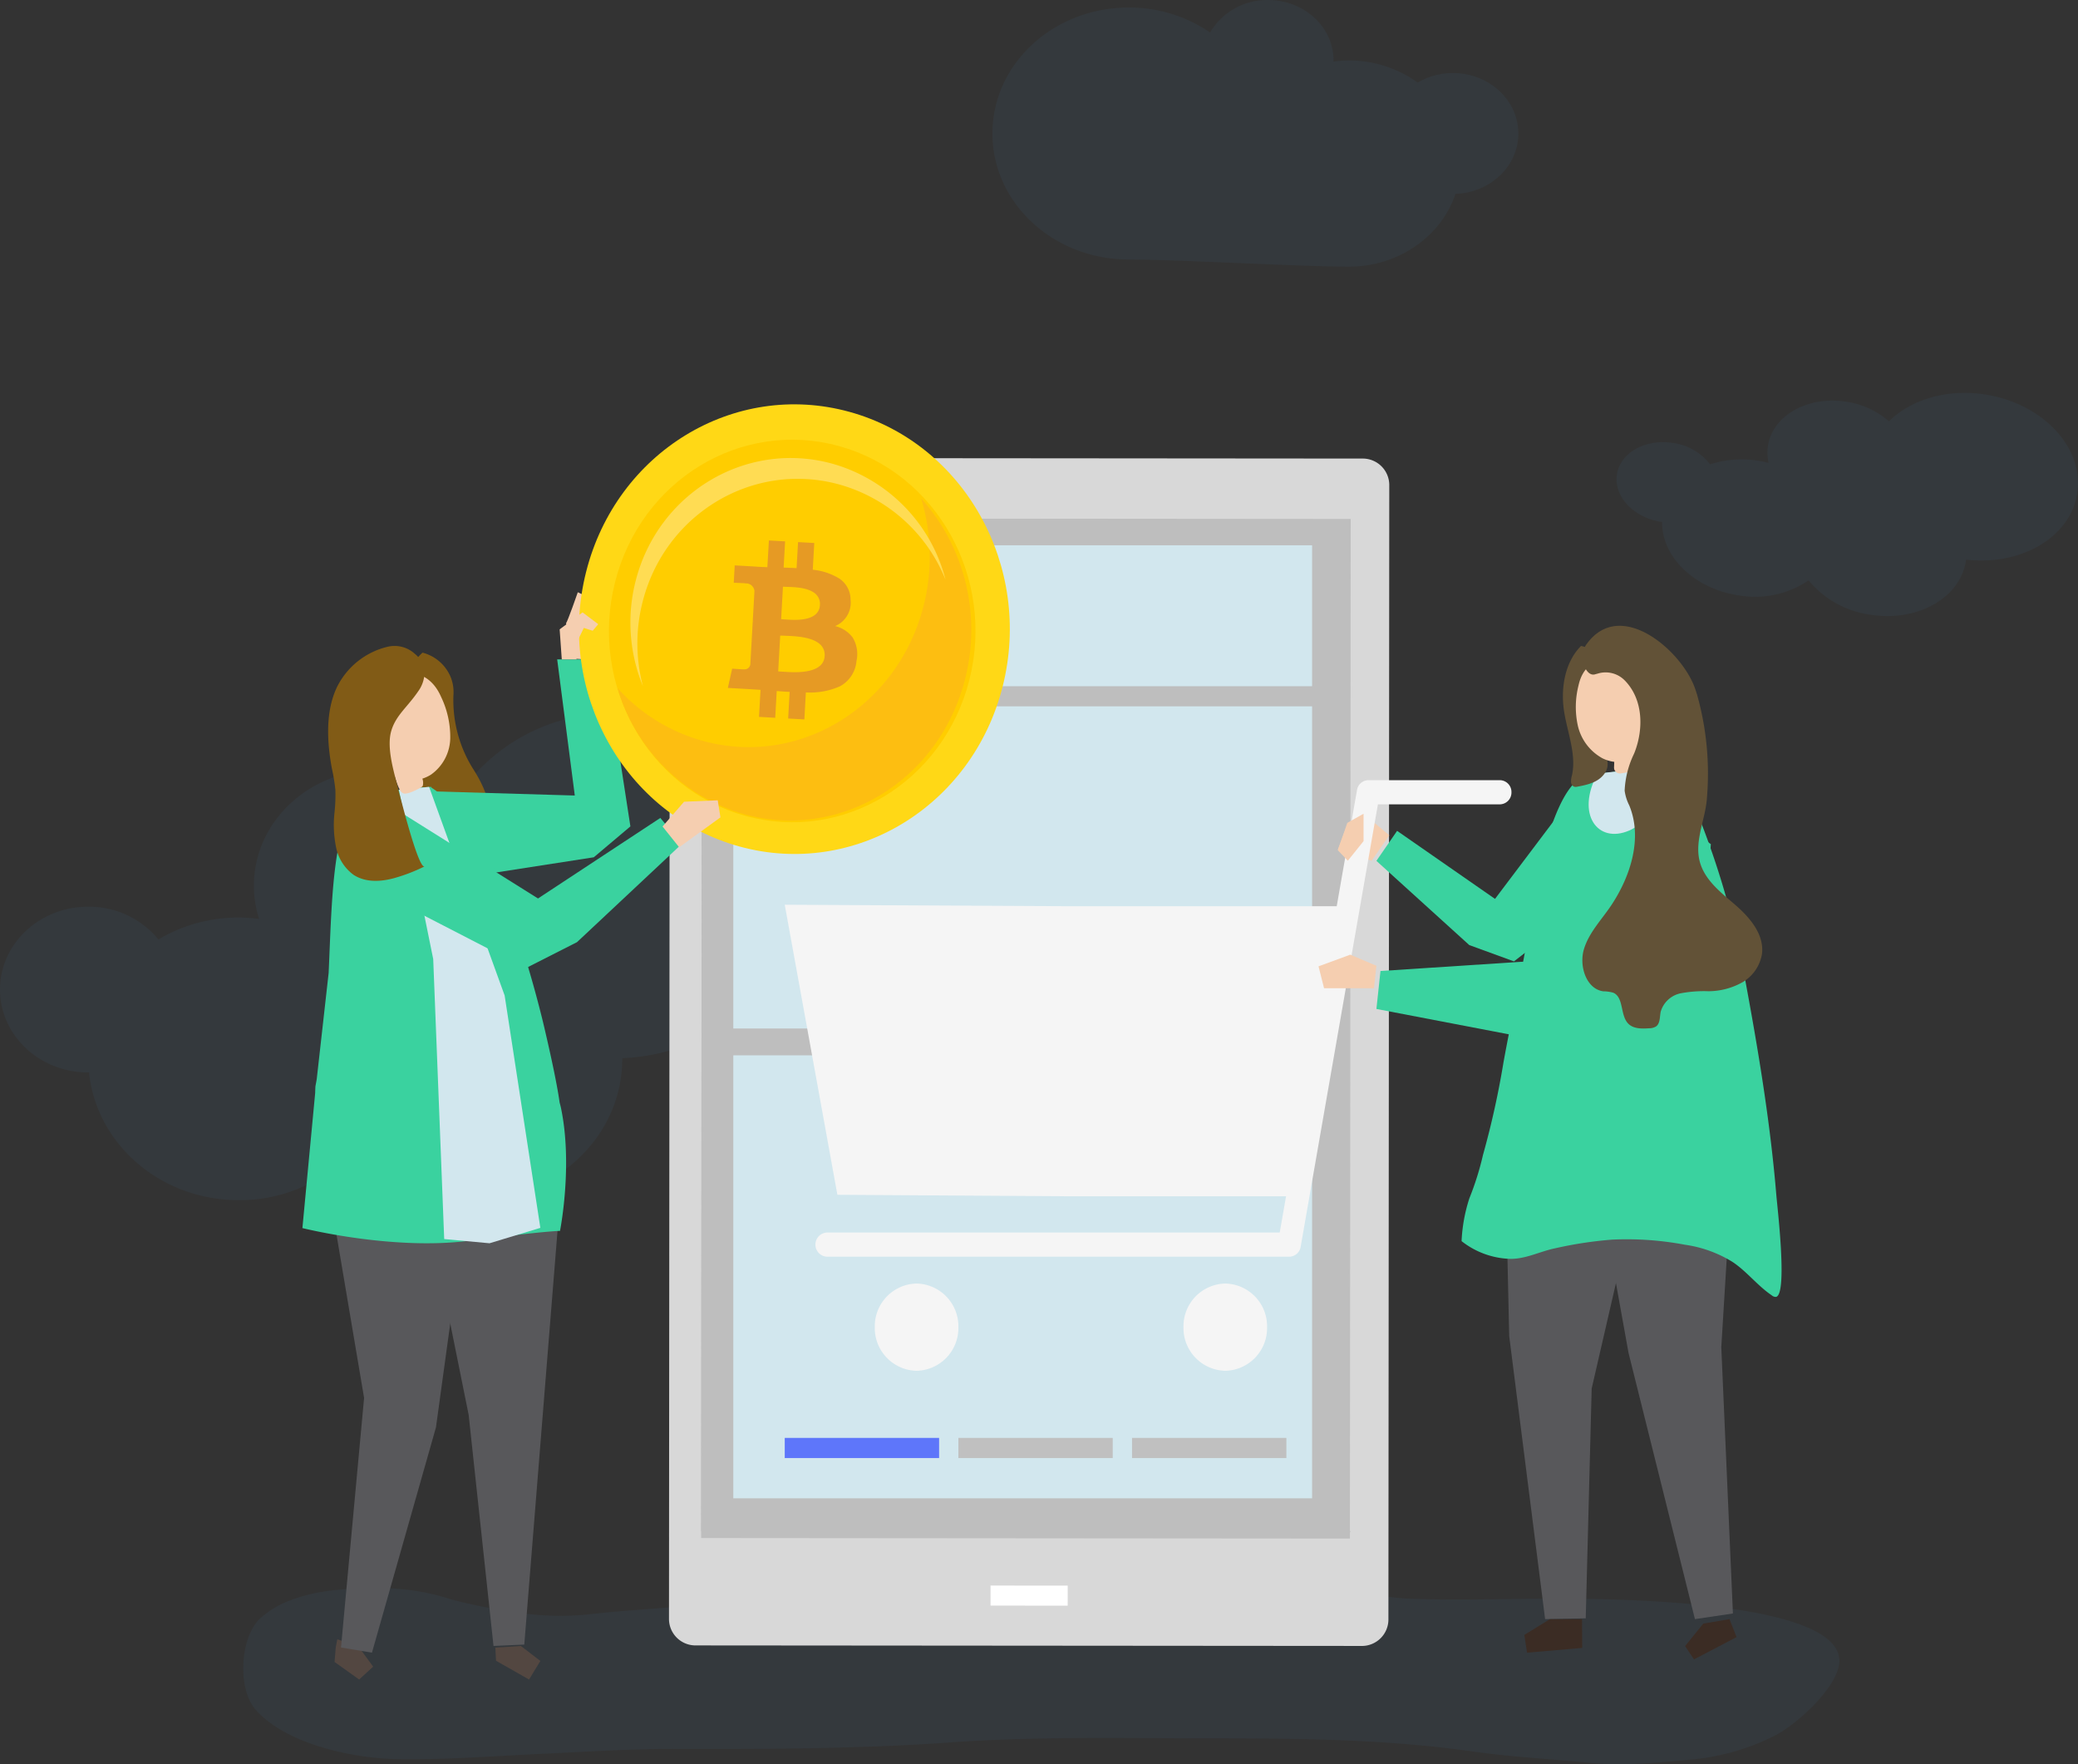 <svg xmlns="http://www.w3.org/2000/svg" width="352.517" height="299.25" viewBox="0 0 352.517 299.25">
  <rect x="0" y="0" width="352.517" height="299.25" fill="#333333" stroke="none"/>
  <g id="how-to-buy" transform="translate(0 -0.076)">
    <g id="Others_Successfully_2_Copy" data-name="Others/Successfully/2 Copy">
      <g id="Group">
        <path id="Fill_159" data-name="Fill 159" d="M-120.515,32.841a15.28,15.28,0,0,1,11.9,5.559,26.6,26.6,0,0,1,13.619-3.721,26.941,26.941,0,0,1,3.456.246,18.579,18.579,0,0,1-.882-5.626c0-10.863,9.379-19.67,20.954-19.67a21.684,21.684,0,0,1,13.513,4.649A31.6,31.6,0,0,1-31.2,0C-13.968,0,0,13.116,0,29.3,0,45.081-13.3,57.912-29.938,58.539c0,.036.006.073.006.112,0,13.238-11.429,23.973-25.527,23.973a26.15,26.15,0,0,1-19.768-8.807,26.127,26.127,0,0,1-19.765,8.807c-13.264,0-24.16-9.51-25.4-21.665-.045,0-.084.006-.123.006-8.274,0-14.979-6.293-14.979-14.062s6.7-14.062,14.979-14.062" transform="translate(135.494 121.028)" fill="rgba(66,116,155,0.1)"/>
        <path id="Fill_115" data-name="Fill 115" d="M9.465,8.473a9.638,9.638,0,0,1,6.41,3.646,17.428,17.428,0,0,1,7.979-.641,18.413,18.413,0,0,1,1.946.4,7.724,7.724,0,0,1-.138-2.758c.7-5.185,6.594-8.607,13.17-7.643a14.176,14.176,0,0,1,7.38,3.345C49.862,1.2,55.868-.707,62.334.241,72.126,1.677,79.22,9.1,78.18,16.826c-1.015,7.533-9.394,12.549-18.892,11.462,0,.017,0,.035,0,.053-.851,6.32-8.037,10.491-16.05,9.316a16.591,16.591,0,0,1-10.666-5.851,16.222,16.222,0,0,1-11.8,2.556C13.231,33.257,7.65,27.809,7.727,21.9c-.024,0-.046,0-.07-.007-4.7-.69-8.108-4.252-7.608-7.96S4.763,7.783,9.465,8.473Z" transform="translate(274.236 66.719)" fill="rgba(66,116,155,0.1)"/>
        <path id="Fill_158" data-name="Fill 158" d="M89.219,22.648c0-5.664-4.974-10.259-11.105-10.259a11.718,11.718,0,0,0-5.974,1.62,19.83,19.83,0,0,0-11.69-3.75,21.01,21.01,0,0,0-2.592.181c0-.06.01-.121.01-.181C57.868,4.593,52.9,0,46.763,0a11.236,11.236,0,0,0-9.84,5.514,24.263,24.263,0,0,0-13.787-4.24C10.358,1.274,0,10.844,0,22.648S10.358,44.023,23.136,44.023c8.288,0,29.219,1.211,37.314,1.211,8.517,0,15.718-5.2,18.1-12.347,5.931-.21,10.673-4.707,10.673-10.239" transform="translate(168.357 0.076)" fill="rgba(66,116,155,0.1)"/>
      </g>
      <path id="Fill_1" data-name="Fill 1" d="M124.224,0A207.4,207.4,0,0,0,100.45,1.168c-2.984.353-5.907,1.13-8.9,1.444-5.975.626-11.843,1.794-17.839,2.333-4.829.434-9.678.69-14.492,1.24a47.969,47.969,0,0,1-13.991-.456,88.293,88.293,0,0,1-9.908-2A38.271,38.271,0,0,0,23.912,1.813c-5.419.042-10.7.047-15.882,2.049A15.423,15.423,0,0,0,2.6,7.2C-.565,10.573-.994,19,2.166,22.5c5.322,5.895,16.68,8.208,24.14,8.317,8.174.12,16.115-.526,24.3-.906,7.607-.353,15.195-.855,22.814-.837,15.562.036,31.126,0,46.66-1.106,14.594-1.039,29.225-.683,43.852-.683,15,0,29.9.126,44.786,2.247,6.488.924,13.1,1.248,19.618,1.9,5.84.58,11.452-.011,17.268-.547a39.274,39.274,0,0,0,14.173-4.042c3.512-1.786,9.774-7.336,10.851-11.6C273.649,3.286,228.074,3.573,221.077,3.6c-7.828.03-15.718.3-23.54-.013a52.365,52.365,0,0,1-9.743-1.568c-3.2-.747-6.421-.557-9.665-.871C164.6-.161,151.046.03,137.476.03c-4.416,0-8.834-.041-13.252-.027" transform="translate(41.264 267.658)" fill="rgba(66,116,155,0.1)"/>
      <g id="Group_57" data-name="Group 57" transform="translate(51.301 68.66)">
        <path id="Fill_1-2" data-name="Fill 1" d="M117.627,201.5,4.413,201.411A4.5,4.5,0,0,1,0,196.829L.145,4.575A4.5,4.5,0,0,1,4.565,0L117.778.092a4.5,4.5,0,0,1,4.413,4.581l-.145,192.255a4.5,4.5,0,0,1-4.42,4.574" transform="translate(62.187 9.107)" fill="#d8d8d8"/>
        <path id="Fill_3" data-name="Fill 3" d="M110.06,173.042,0,172.953.131,0l110.06.089Z" transform="translate(67.642 19.353)" fill="#bebebe"/>
        <path id="Fill_5" data-name="Fill 5" d="M13.089,3.415,0,3.4,0,0,13.092.012Z" transform="translate(116.737 200.364)" fill="#fff"/>
        <path id="Fill_7" data-name="Fill 7" d="M.113,0,0,147.908,110.191,148Z" transform="translate(67.642 43.26)" fill="#bebebe"/>
        <path id="Fill_9" data-name="Fill 9" d="M0,75.137H98.19V0H0Z" transform="translate(73.097 110.428)" fill="#d2e7ee"/>
        <path id="Fill_11" data-name="Fill 11" d="M0,54.645H98.19V0H0Z" transform="translate(73.097 51.229)" fill="#d2e7ee"/>
        <path id="Fill_12" data-name="Fill 12" d="M0,23.907H98.19V0H0Z" transform="translate(73.097 23.907)" fill="#d2e7ee"/>
        <path id="Fill_13" data-name="Fill 13" d="M0,3.415H26.184V0H0Z" transform="translate(81.825 175.319)" fill="#5e76fa"/>
        <path id="Fill_14" data-name="Fill 14" d="M0,3.415H26.184V0H0Z" transform="translate(111.282 175.319)" fill="silver"/>
        <path id="Fill_15" data-name="Fill 15" d="M0,3.415H26.184V0H0Z" transform="translate(140.739 175.319)" fill="silver"/>
        <path id="Fill_16" data-name="Fill 16" d="M0,4.695.709,36.238,6.8,84.244l6.891-.132L14.7,45.128,25.093,0Z" transform="translate(204.016 121.812)" fill="#58585b"/>
        <path id="Fill_17" data-name="Fill 17" d="M0,0,7.856,43.631,19.126,88.8l6.442-.956L23.595,42.674,26.184.513Z" transform="translate(217.108 117.258)" fill="#58585b"/>
        <path id="Fill_18" data-name="Fill 18" d="M4.331.015,0,2.679.463,5.692l9.356-.808L9.789,0Z" transform="translate(207.289 206.056)" fill="#3b2c24"/>
        <path id="Fill_19" data-name="Fill 19" d="M3.089.761,0,4.575,1.51,6.831,8.728,3.053,7.53,0Z" transform="translate(234.564 206.056)" fill="#3b2c24"/>
        <path id="Fill_20" data-name="Fill 20" d="M0,5.221C.234,5.053,1.988,0,1.988,0L5.237,1.535l.218,7.739s-1.088,2.111-1.74,2.111-3.48-.11-3.263-.407S0,5.221,0,5.221" transform="translate(44.731 31.876)" fill="#f5ceb0"/>
        <path id="Fill_21" data-name="Fill 21" d="M.246,5.466C.164,5.46.083,5.45,0,5.447H.228c.015-.236.043-.471.08-.7h0A8.029,8.029,0,0,1,2.926,0,7.084,7.084,0,0,1,7.732,4.23a6.856,6.856,0,0,1,.447,2.714h0s0,.014,0,.034c0,.082-.009.164-.015.246a21.942,21.942,0,0,0,3.216,12.3c3.8,5.845,2.635,8.294,2.635,8.294S8.4,30.883,4.426,30.732C.55,30.585-.526,15.1.246,5.466" transform="translate(17.456 42.122)" fill="#815b16"/>
        <path id="Fill_22" data-name="Fill 22" d="M0,22.382l24.388.714L21.4,0H29.45l4.371,28.334-6.212,5.238L9.2,36.43Z" transform="translate(21.82 43.26)" fill="#3ad29f"/>
        <path id="Fill_23" data-name="Fill 23" d="M.2,1.4,0,3.849,4.167,6.831,6.546,4.651,4.124,1.326.463,0Z" transform="translate(5.455 209.471)" fill="#534741"/>
        <path id="Fill_24" data-name="Fill 24" d="M0,1.2l1.43,7.64L6.1,36.476,2.184,78.814l5.251.877L18.292,41.474,24,0Z" transform="translate(4.364 132.058)" fill="#58585b"/>
        <path id="Fill_25" data-name="Fill 25" d="M22.911,1.36l-6,74.68-5.22.236L7.476,37.082,0,0Z" transform="translate(20.729 134.335)" fill="#58585b"/>
        <path id="Fill_26" data-name="Fill 26" d="M0,.28.117,2.509l5.6,3.183L7.637,2.539,4.327,0Z" transform="translate(32.73 210.61)" fill="#534741"/>
        <path id="Fill_27" data-name="Fill 27" d="M43.819,54.27c-.05-.23-.114-.475-.185-.727-.29-2.1-.991-5.856-2.568-12.6l-.233-.989a194.474,194.474,0,0,0-9.3-28.411c-4.86-8.684-9.7-11.454-9.7-11.454L21.908,0C18.3.141,14.476.882,11.544.882,5.1,3.02,5.064,17.9,4.452,31.553h0L2.427,49.6c-.073.4-.145.8-.219,1.195a.061.061,0,0,0,0,.006c-.021.4-.035.773-.043,1.133L0,74.837s15.231,3.827,28.216,2.153S43.7,75.315,43.7,75.315s2.243-11.237.123-21.046" transform="translate(0 64.891)" fill="#3ad29f"/>
        <path id="Fill_28" data-name="Fill 28" d="M0,.475,5.826,29.208,7.69,76.7l7.69.712L24,74.8,17.943,35.382,5.127,0Z" transform="translate(16.365 64.891)" fill="#d2e7ee"/>
        <path id="Fill_30" data-name="Fill 30" d="M1.218,28.41C6.367,8.05,26.358-4.1,45.87,1.271S77.027,27.5,71.879,47.865,46.739,80.376,27.227,75-3.93,48.771,1.218,28.41" transform="translate(46.913)" fill="#ffd816"/>
        <path id="Fill_31" data-name="Fill 31" d="M1.036,24.17C5.416,6.848,22.424-3.489,39.024,1.081S65.53,23.4,61.151,40.721,39.763,68.38,23.163,63.809-3.344,41.492,1.036,24.17" transform="translate(52 6)" fill="#ffcd00"/>
        <path id="Fill_32" data-name="Fill 32" d="M51.494,0a33.756,33.756,0,0,1,.452,18.129c-4.33,17.258-21.145,27.556-37.557,23A30.321,30.321,0,0,1,0,32.2,31.438,31.438,0,0,0,21.424,53.567c16.412,4.553,33.226-5.745,37.557-23A33.47,33.47,0,0,0,51.494,0" transform="translate(53.459 15.938)" fill="#fdbe11"/>
        <path id="Fill_33" data-name="Fill 33" d="M2.092,24.316C5.923,9.419,20.8.528,35.324,4.459A27.377,27.377,0,0,1,53.459,20.632,27.544,27.544,0,0,0,34.138.93C19.616-3,4.738,5.89.906,20.787A28.445,28.445,0,0,0,2.128,38.707a28.463,28.463,0,0,1-.036-14.39" transform="translate(55.641 9.107)" fill="#ffdc53"/>
        <path id="Fill_35" data-name="Fill 35" d="M1.368,0,7.981.926l23.26,14.587L51.992,1.852l3.649,4.4L37.854,22.923l-8.665,4.4L0,12.272Z" transform="translate(8.728 68.306)" fill="#3ad29f"/>
        <path id="Fill_36" data-name="Fill 36" d="M13.7,4.072C10.483-3.31,1.368.315.113,7.231-.6,11.163,2.175,15.81,5.824,17.539c.224.668.748,2.535,1.364,2.868.668.361,2.3-.534,2.945-.862a1.085,1.085,0,0,0,.468-.369,2.118,2.118,0,0,0-.067-1.221A6.38,6.38,0,0,0,12,17.271a7.737,7.737,0,0,0,3.26-6.16A15.711,15.711,0,0,0,13.7,4.072" transform="translate(9.819 45.537)" fill="#f5ceb0"/>
        <path id="Fill_37" data-name="Fill 37" d="M11.387,39.331a29.269,29.269,0,0,0,4.978-1.939c-1.1.551-4.424-12.976-4.668-13.908-.7-2.672-1.768-6.452-.98-9.095s2.73-4.006,4.549-6.676a5.594,5.594,0,0,0,1.088-3.2A4.4,4.4,0,0,0,14.669,1.3,5.092,5.092,0,0,0,10.032.153a12.927,12.927,0,0,0-8.469,6.7C-.489,11.012-.2,16.243.628,20.746a32.175,32.175,0,0,1,.6,3.637,27.785,27.785,0,0,1-.154,3.949,18.988,18.988,0,0,0,.271,5.809A7.648,7.648,0,0,0,4.3,38.815c2.124,1.389,4.793,1.175,7.082.517" transform="translate(4.364 40.984)" fill="#815b16"/>
        <path id="Fill_38" data-name="Fill 38" d="M0,4.441,3.649.241,9.362,0l.457,2.894-7,5.075Z" transform="translate(61.096 67.167)" fill="#f5ceb0"/>
        <path id="Fill_39" data-name="Fill 39" d="M.36,7.969,0,2.875,3.884,0,6.546,2,5.611,3.114,4.1,2.635,2.59,5.749l.279,2.22Z" transform="translate(43.64 35.291)" fill="#f5ceb0"/>
        <path id="Fill_40" data-name="Fill 40" d="M32.73,0,20.119,16.722,3.51,5.181,0,10.269,15.755,24.557l7.581,2.765,8.868-6.89Z" transform="translate(182.197 67.167)" fill="#3ad29f"/>
        <path id="Fill_41" data-name="Fill 41" d="M53.379,89.921a.968.968,0,0,1-.733-.25c-2.448-1.648-4.271-4.094-6.681-5.682a20.892,20.892,0,0,0-8.07-2.913,53.235,53.235,0,0,0-12.344-.866,67.349,67.349,0,0,0-9.6,1.456c-2.642.529-5.041,1.866-7.776,1.806A14,14,0,0,1,.011,80.465,27.363,27.363,0,0,1,1.334,73.2a48.752,48.752,0,0,0,2.3-7.319A145.945,145.945,0,0,0,7.121,50.14c1.324-7.3,2.922-14.43,4.183-21.747.874-5.071,1.634-10.223,2.965-15.07,1.042-3.8,2.984-9.373,5.671-11.218a6.34,6.34,0,0,1,2.971-.878L32.183.113a5.4,5.4,0,0,1,3.377.33c1.615.888,2.655,3.163,3.574,5.29a143.507,143.507,0,0,1,9.052,30.743c1.044,5.642,2.04,11.3,2.907,16.988.968,6.348,1.777,12.738,2.31,19.159.059.714.28,2.708.487,5.1C54.327,82.762,54.7,89.567,53.379,89.921Z" transform="translate(196.634 61.475)" fill="#3ad29f"/>
        <path id="Fill_42" data-name="Fill 42" d="M12,0s.237,8.511-5.115,10.819S-2.226,8.072,1.5,1.15Z" transform="translate(218.199 61.475)" fill="#d2e7ee"/>
        <path id="Fill_43" data-name="Fill 43" d="M50.946,0,45.138,4.468,26.987,23.818.692,25.538,0,31.975l29.2,5.594L56.16,12.52l.572-8.505Z" transform="translate(182.197 70.583)" fill="#3ad29f"/>
        <path id="Fill_44" data-name="Fill 44" d="M7.637,3.569C5.7,4.8,3.792,7.76,4.081,10.357c.14,1.251.831,2.179.932,3.524.208,2.651,4.041,5.157,1.958,7.884-1.071,1.4-2.855,1.794-4.5,2.1a1.117,1.117,0,0,1-.6,0,.954.954,0,0,1-.5-.871,4.181,4.181,0,0,1,.17-1.075C2.37,18.207.521,14.089.105,10.4S.467,2.613,3.074,0A6.026,6.026,0,0,1,7.222,3.147Z" transform="translate(213.835 40.984)" fill="#625237"/>
        <path id="Fill_45" data-name="Fill 45" d="M.467,4.414C2.063-2.891,11.214-.3,13.684,6.15a9.114,9.114,0,0,1-3.391,10.336c.222.632.256,1.383.536,2.025a13.091,13.091,0,0,1-3.181.832.994.994,0,0,1-1.156-1c.016-.364.032-.72.033-.959a6.352,6.352,0,0,1-1.988-.6A8.45,8.45,0,0,1,.348,11.24a14.835,14.835,0,0,1,.12-6.826" transform="translate(216.017 43.26)" fill="#f5ceb0"/>
        <path id="Fill_46" data-name="Fill 46" d="M8.91,21.413c1.532-4.008,1.422-9.007-1.724-12.18a4.544,4.544,0,0,0-4.6-1.114q-.2.05-.406.11C1.05,8.564.318,7,.09,6.1A3.813,3.813,0,0,1,.848,2.971c5.68-7.612,15.82,1.073,18.2,7.4.169.449.313.907.455,1.366a49.34,49.34,0,0,1,1.663,17.382c-.225,3.636-2.123,7.229-1.253,10.76.791,3.21,3.619,5.354,6.082,7.485s4.917,5.019,4.5,8.3a6.839,6.839,0,0,1-3.346,4.821,11.9,11.9,0,0,1-5.718,1.5,21.4,21.4,0,0,0-4.746.354,4.465,4.465,0,0,0-3.368,3.117c-.183.884-.071,1.979-.786,2.5a2.217,2.217,0,0,1-1.181.311c-1.256.088-2.685.112-3.566-.813-1.364-1.432-.714-4.443-2.512-5.216A6.263,6.263,0,0,0,3.589,62C.685,61.612-.573,57.706.3,54.832s3.085-5.07,4.725-7.567c3.2-4.874,5.245-11.3,2.951-16.817A7.777,7.777,0,0,1,7.2,27.961a15.923,15.923,0,0,1,1.519-6.107q.1-.209.19-.441" transform="translate(217.108 37.568)" fill="#625237"/>
        <path id="Fill_47" data-name="Fill 47" d="M8.728,2.52,5.73,0,1.6.707,0,4.946,5.73,6.831Z" transform="translate(175.651 70.583)" fill="#f5ceb0"/>
        <path id="Fill_52" data-name="Fill 52" d="M7.091,0A7.25,7.25,0,0,0,0,7.4a7.251,7.251,0,0,0,7.091,7.4,7.251,7.251,0,0,0,7.091-7.4A7.25,7.25,0,0,0,7.091,0" transform="translate(97.099 149.135)" fill="#f5f5f5"/>
        <path id="Fill_53" data-name="Fill 53" d="M7.092,0A7.251,7.251,0,0,0,0,7.4a7.251,7.251,0,0,0,7.092,7.4,7.251,7.251,0,0,0,7.091-7.4A7.251,7.251,0,0,0,7.092,0" transform="translate(149.467 149.135)" fill="#f5f5f5"/>
        <path id="Fill_54" data-name="Fill 54" d="M121.329,0H99a1.981,1.981,0,0,0-1.922,1.681l-3.44,19.7H48.01L0,21.13l8.932,49.2,38.706.249H85.045l-1.074,6.15H7.164a2.052,2.052,0,0,0,0,4.1H85.6a1.981,1.981,0,0,0,1.922-1.681L100.627,4.1h20.7a2,2,0,0,0,1.954-2.05A2,2,0,0,0,121.329,0" transform="translate(81.825 63.752)" fill="#f5f5f5"/>
        <path id="Fill_55" data-name="Fill 55" d="M9.819,1.883,5.382,0,0,1.98.936,5.692H9.406Z" transform="translate(172.378 93.351)" fill="#f5ceb0"/>
        <path id="Fill_56" data-name="Fill 56" d="M4.364,0V4.649L1.7,7.969,0,6.2,1.608,1.55Z" transform="translate(175.651 69.444)" fill="#f5ceb0"/>
      </g>
    </g>
    <path id="Shape" d="M13.243,30h0l-2.754-.009.018-4.523c-.8,0-1.515-.012-2.2-.029l-.016,4.544-2.751-.011.014-4.593-.745-.01H4.752l-.161,0c-.329,0-.669-.01-1.006-.011L0,25.343l.56-3.3H.614c.893.016,1.346.02,1.569.02a1.938,1.938,0,0,0,.379-.012A.973.973,0,0,0,3.6,21.14l.027-7.246h.292a2.2,2.2,0,0,0-.292-.021L3.646,8.7a1.425,1.425,0,0,0-1.58-1.217,3.244,3.244,0,0,0-.618-.019c-.558,0-1.343.012-1.381.013L.075,4.527l3.8.015v.014h.149c.515,0,1.053-.008,1.6-.017L5.645,0,8.4.01,8.382,4.46l.176,0c.548-.008,1.231-.018,1.873-.018h.15L10.6.018l2.754.01-.016,4.54A10.581,10.581,0,0,1,17.89,5.817,4.267,4.267,0,0,1,20,9.276a4.3,4.3,0,0,1-2.379,4.64A5.241,5.241,0,0,1,20.7,15.7a5.4,5.4,0,0,1,.853,3.941,5.372,5.372,0,0,1-2.568,4.427,12.449,12.449,0,0,1-5.728,1.343L13.243,30Zm-3.136-14.01c-.338,0-.658.005-.927.011l-.106,0c-.235,0-.478.01-.669.01L8.382,22.1c.133,0,.283,0,.456.006h.084l.13,0c.248,0,.527.009.823.009h.013c1.538,0,6.218,0,6.227-3.034a2.4,2.4,0,0,0-.694-1.773C14.243,16.126,11.824,15.989,10.107,15.989Zm-.218-8.3c-.293,0-.567.006-.8.011l-.1,0c-.213,0-.4.009-.552.009l-.02,5.519c.13,0,.28,0,.454.007.244,0,.52.01.822.01H9.7c1.275,0,5.153,0,5.164-2.753a2.279,2.279,0,0,0-.646-1.683C13.215,7.8,11.267,7.687,9.889,7.687Z" transform="translate(124.8 91.455) rotate(3)" fill="#e69a24"/>
  </g>
</svg>
